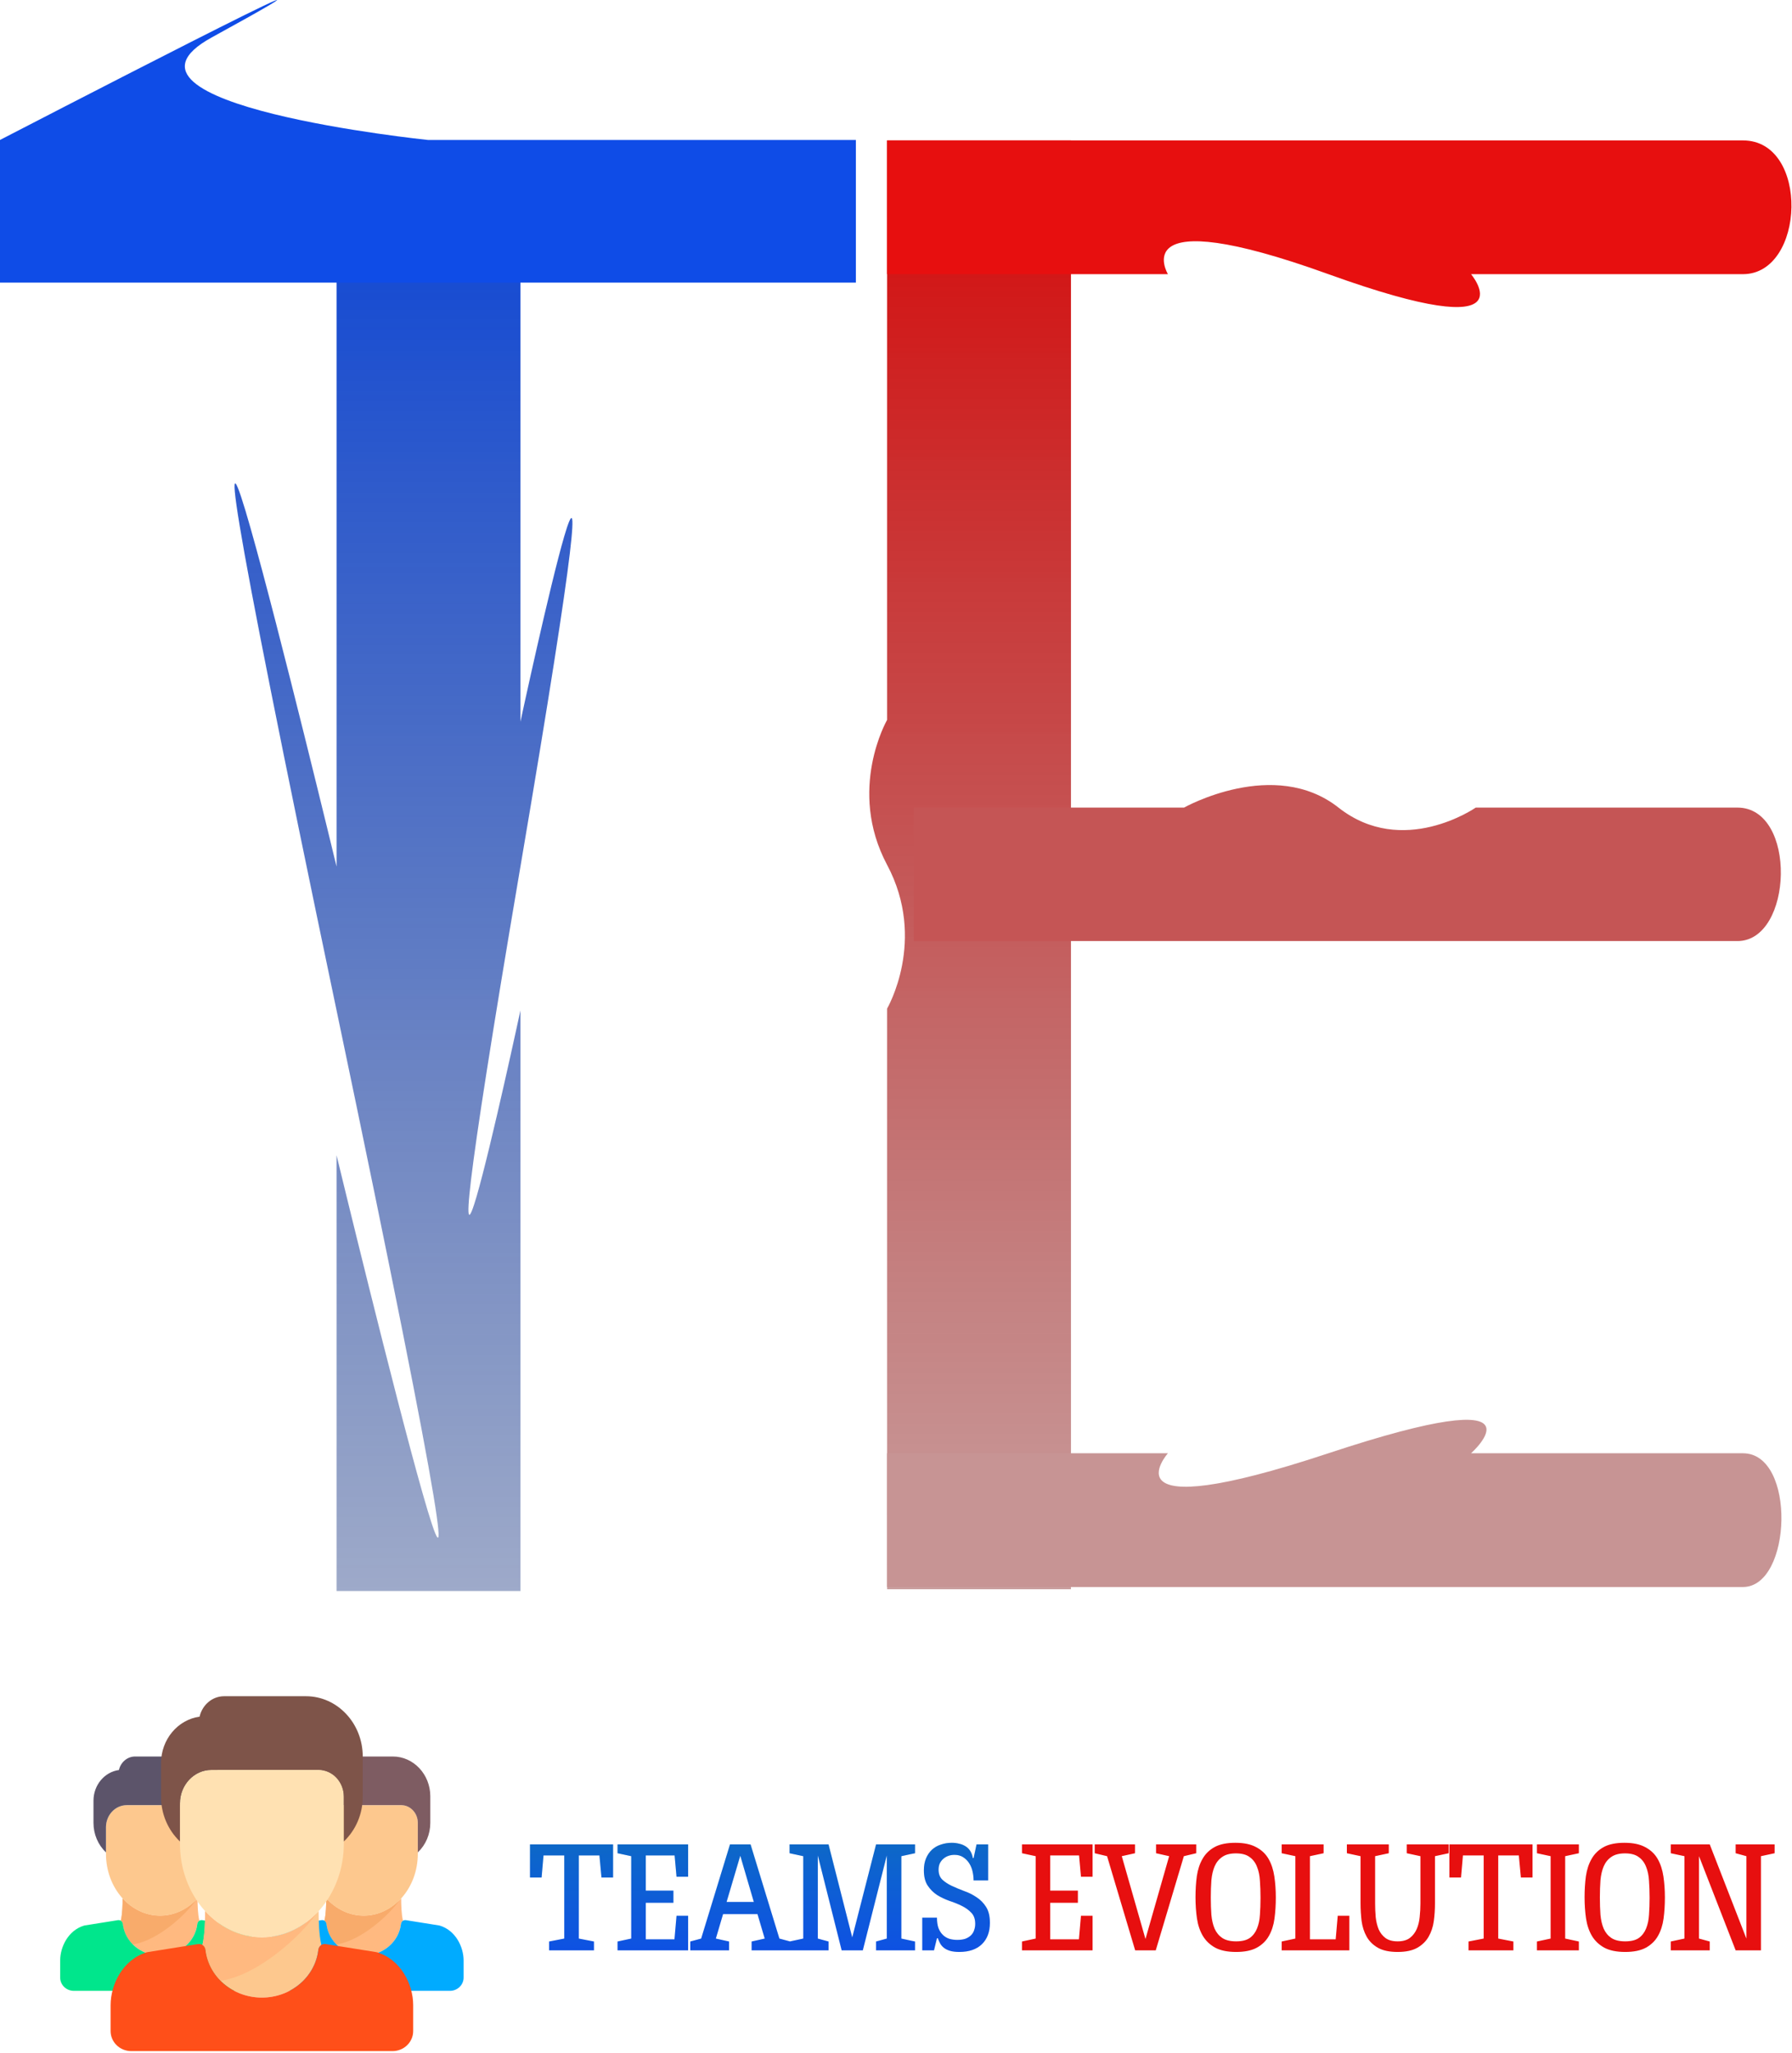 <svg width="804" height="921" viewBox="0 0 804 921" fill="none" xmlns="http://www.w3.org/2000/svg">
<path d="M443 63H398V128V192V257.5V323C398 323 380 354.207 398 388C416 421.793 398 452.5 398 452.5V517.5V582.5V648V713H443H480.5V648V582.5V517.5V452.5V388V323V257.5V192V128V63H443Z" fill="url(#paint0_linear)"/>
<path d="M196 63.793H151V128.793V192.793V258.293V323.793V388.793C151 388.793 48 -38 151 453.293C254 944.587 151 518.293 151 518.293V583.293V648.793V713.793H196H233.5V648.793V583.293V518.293V453.293C233.5 453.293 181 697.587 233.5 388.793C286 80 233.5 323.793 233.5 323.793V258.293V192.793V128.793V63.793H196Z" fill="url(#paint1_linear)"/>
<path d="M471.585 362.318H531.245C531.245 362.318 571.66 339.567 600.527 362.318C629.395 385.069 662.112 362.318 662.112 362.318H721.772H779.508C806.451 362.318 804.526 422.207 779.508 422.207H721.772H662.112H600.527H531.245H471.585H410V362.318H471.585Z" fill="#C55555"/>
<path d="M462 63H524H596H660H722H782C812 63 810 123 782 123H722H660C660 123 688 156.207 596 123C504 89.793 524 123 524 123H462H398V63H462Z" fill="#E70F0F"/>
<path d="M462 652H524C524 652 494 685.793 596 652C698 618.207 660 652 660 652H722H782C806 652 804 712 782 712H722H660H596H524H462H398V652H462Z" fill="#C79494"/>
<path d="M95 16.793C197 -39.207 0 62.793 0 62.793V126.793H126H192H254H384V62.793H254H192C192 62.793 39.776 47.113 95 16.793Z" fill="#0F4CE7"/>
<path d="M71.82 859.462C65.296 859.462 59.378 856.489 55.012 851.683C55.008 854.563 54.91 858.721 54.191 861.754C54.663 862.06 55.029 862.563 55.1 863.188C56.032 871.244 63.219 877.318 71.82 877.318C80.418 877.318 87.606 871.243 88.539 863.188C88.612 862.561 88.97 862.06 89.448 861.754C88.729 858.721 88.631 854.563 88.627 851.682C84.261 856.489 78.342 859.462 71.82 859.462Z" fill="#FFB980"/>
<path d="M88.263 852.049C83.933 856.631 78.168 859.463 71.82 859.463C65.296 859.463 59.378 856.489 55.012 851.683C55.008 854.563 54.91 858.721 54.191 861.754C54.663 862.06 55.029 862.563 55.1 863.188C55.512 866.749 57.149 869.92 59.587 872.353C70.831 870.67 83.593 858.875 88.263 852.049Z" fill="#F8AB6B"/>
<path d="M105.904 863.896C105.829 863.874 105.755 863.856 105.678 863.845L90.771 861.469C90.68 861.454 90.485 861.446 90.392 861.446C89.449 861.446 88.654 862.193 88.539 863.188C87.605 871.243 80.418 877.318 71.819 877.318C63.219 877.318 56.032 871.244 55.1 863.188C54.983 862.164 54.115 861.394 53.2 861.448C53.09 861.441 52.983 861.451 52.868 861.469L37.961 863.845C37.884 863.857 37.809 863.874 37.734 863.897C30.688 865.993 27 873.359 27 879.552V887.238C27 890.51 29.743 893.172 33.115 893.172H110.524C113.896 893.172 116.638 890.51 116.638 887.238V879.552C116.638 873.359 112.951 865.993 105.904 863.896Z" fill="#00E68C"/>
<path d="M88.627 809.864H56.88C51.731 809.864 47.542 814.314 47.542 819.784V831.687C47.542 847.003 58.433 859.462 71.819 859.462C85.205 859.462 96.096 847.003 96.096 831.687V817.8C96.097 813.424 92.746 809.864 88.627 809.864Z" fill="#FDC88E"/>
<path d="M84.892 788.041H60.614C57.102 788.041 54.149 790.629 53.354 794.104C46.926 794.972 41.94 800.819 41.94 807.88V817.8C41.94 822.912 43.983 827.682 47.542 831.072V819.783C47.542 814.314 51.731 809.863 56.88 809.863H88.627C92.747 809.863 96.097 813.423 96.097 817.799V831.07C99.657 827.681 101.699 822.911 101.699 817.799V805.896C101.699 796.051 94.16 788.041 84.892 788.041Z" fill="#5C546A"/>
<path d="M163.181 859.462C156.658 859.462 150.739 856.489 146.373 851.683C146.37 854.563 146.271 858.721 145.552 861.754C146.024 862.06 146.39 862.563 146.461 863.188C147.393 871.244 154.58 877.318 163.181 877.318C171.78 877.318 178.967 871.243 179.9 863.188C179.973 862.561 180.331 862.06 180.809 861.754C180.09 858.721 179.992 854.563 179.989 851.682C175.622 856.489 169.704 859.462 163.181 859.462Z" fill="#FFB980"/>
<path d="M179.624 852.049C175.294 856.631 169.529 859.463 163.181 859.463C156.658 859.463 150.739 856.489 146.373 851.683C146.37 854.563 146.271 858.721 145.552 861.754C146.024 862.06 146.39 862.563 146.461 863.188C146.873 866.749 148.51 869.92 150.948 872.353C162.192 870.67 174.954 858.875 179.624 852.049Z" fill="#F8AB6B"/>
<path d="M197.266 863.896C197.191 863.874 197.116 863.856 197.039 863.845L182.132 861.469C182.041 861.454 181.846 861.446 181.753 861.446C180.81 861.446 180.015 862.193 179.9 863.188C178.967 871.243 171.779 877.318 163.181 877.318C154.58 877.318 147.393 871.244 146.461 863.188C146.344 862.164 145.476 861.394 144.561 861.448C144.451 861.441 144.344 861.451 144.229 861.469L129.322 863.845C129.245 863.857 129.171 863.874 129.096 863.897C122.049 865.993 118.362 873.359 118.362 879.552V887.238C118.362 890.51 121.104 893.172 124.476 893.172H201.885C205.257 893.172 208 890.51 208 887.238V879.552C208 873.359 204.313 865.993 197.266 863.896Z" fill="#00ABFF"/>
<path d="M179.988 809.864H148.24C143.092 809.864 138.903 814.314 138.903 819.784V831.687C138.903 847.003 149.794 859.462 163.18 859.462C176.566 859.462 187.457 847.003 187.457 831.687V817.8C187.458 813.424 184.107 809.864 179.988 809.864Z" fill="#FDC88E"/>
<path d="M176.253 788.041H151.976C148.463 788.041 145.511 790.629 144.716 794.104C138.287 794.972 133.301 800.819 133.301 807.88V817.8C133.301 822.912 135.344 827.682 138.904 831.072V819.783C138.904 814.314 143.093 809.863 148.241 809.863H179.988C184.108 809.863 187.458 813.423 187.458 817.799V831.07C191.018 827.681 193.06 822.911 193.06 817.799V805.896C193.06 796.051 185.521 788.041 176.253 788.041Z" fill="#7E5C62"/>
<path d="M117.5 869.162C107.621 869.162 98.659 864.659 92.046 857.38C92.041 861.742 91.892 868.038 90.803 872.632C91.517 873.096 92.071 873.857 92.18 874.804C93.591 887.004 104.475 896.203 117.5 896.203C130.522 896.203 141.407 887.003 142.821 874.804C142.93 873.856 143.473 873.096 144.198 872.634C143.109 868.039 142.959 861.743 142.954 857.38C136.341 864.659 127.379 869.162 117.5 869.162Z" fill="#FDC88E"/>
<path d="M142.402 857.935C135.844 864.874 127.115 869.162 117.5 869.162C107.621 869.162 98.659 864.659 92.046 857.38C92.041 861.742 91.892 868.038 90.803 872.632C91.517 873.096 92.071 873.857 92.18 874.804C92.803 880.197 95.283 884.999 98.975 888.683C116.003 886.136 135.33 868.273 142.402 857.935Z" fill="#FFB980"/>
<path d="M169.119 875.877C169.005 875.843 168.892 875.817 168.776 875.799L146.201 872.201C146.063 872.178 145.767 872.167 145.626 872.167C144.199 872.167 142.994 873.298 142.82 874.804C141.406 887.003 130.522 896.203 117.5 896.203C104.475 896.203 93.59 887.005 92.179 874.804C92.002 873.254 90.688 872.088 89.301 872.168C89.135 872.158 88.972 872.172 88.798 872.2L66.223 875.799C66.107 875.817 65.994 875.843 65.881 875.877C55.209 879.052 49.625 890.207 49.625 899.586V911.225C49.625 916.181 53.779 920.213 58.885 920.213H176.114C181.221 920.213 185.375 916.181 185.375 911.225V899.586C185.375 890.207 179.791 879.052 169.119 875.877Z" fill="#FF4F19"/>
<path d="M142.953 794.05H94.875C87.078 794.05 80.734 800.789 80.734 809.072V827.099C80.734 850.293 97.228 869.162 117.5 869.162C137.772 869.162 154.266 850.293 154.266 827.099V806.068C154.266 799.441 149.192 794.05 142.953 794.05Z" fill="#FFE1B2"/>
<path d="M137.297 761H100.531C95.212 761 90.741 764.92 89.536 770.182C79.801 771.497 72.25 780.352 72.25 791.045V806.068C72.25 813.811 75.344 821.034 80.734 826.168V809.072C80.734 800.789 87.078 794.05 94.875 794.05H142.953C149.192 794.05 154.266 799.441 154.266 806.068V826.164C159.657 821.032 162.75 813.809 162.75 806.068V788.041C162.75 773.131 151.332 761 137.297 761Z" fill="#7E5449"/>
<path d="M268.934 832.43H259.694V869.72L266.492 871.04V875H246.362V871.04L253.16 869.72V832.43H243.854L242.996 842.33H237.782V827.48H275.072V842.33H269.858L268.934 832.43ZM277.061 871.04L283.199 869.72V832.76L277.061 831.44V827.48H308.741V842H303.527L302.669 832.43H289.733V848.204H302.141V853.682H289.733V870.05H302.603L303.527 859.49H308.741V875H277.061V871.04ZM327.514 827.48H336.754L349.69 869.72L354.574 871.04V875H337.216V871.04L343.09 869.72L339.856 858.764H324.412L321.178 869.72L327.118 871.04V875H309.694V871.04L314.578 869.72L327.514 827.48ZM325.996 853.286H338.206L332.134 832.562L325.996 853.286ZM366.92 832.43V869.72L371.738 871.04V875H354.248V871.04L360.386 869.72V832.76L354.248 831.44V827.48H371.738L382.364 869.192L393.056 827.48H410.546V831.44L404.408 832.76V869.72L410.546 871.04V875H393.056V871.04L397.874 869.72V832.43L387.116 875H377.612L366.92 832.43ZM430.408 875.726C428.692 875.726 427.262 875.55 426.118 875.198C425.018 874.846 424.116 874.384 423.412 873.812C422.708 873.24 422.158 872.58 421.762 871.832C421.366 871.084 421.036 870.336 420.772 869.588H420.376L419.056 875H413.776V860.348H420.376C420.376 862.152 420.596 863.692 421.036 864.968C421.52 866.2 422.158 867.212 422.95 868.004C423.742 868.796 424.688 869.39 425.788 869.786C426.932 870.138 428.164 870.314 429.484 870.314C430.936 870.314 432.168 870.138 433.18 869.786C434.192 869.39 435.028 868.862 435.688 868.202C436.348 867.542 436.81 866.772 437.074 865.892C437.382 865.012 437.536 864.088 437.536 863.12C437.536 861.008 436.964 859.358 435.82 858.17C434.676 856.938 433.246 855.904 431.53 855.068C429.858 854.232 428.01 853.484 425.986 852.824C424.006 852.12 422.158 851.24 420.442 850.184C418.77 849.084 417.362 847.676 416.218 845.96C415.074 844.244 414.502 841.956 414.502 839.096C414.502 837.028 414.832 835.224 415.492 833.684C416.152 832.144 417.032 830.868 418.132 829.856C419.276 828.8 420.618 828.03 422.158 827.546C423.698 827.018 425.326 826.754 427.042 826.754C428.186 826.754 429.264 826.886 430.276 827.15C431.332 827.37 432.278 827.744 433.114 828.272C433.994 828.8 434.72 829.504 435.292 830.384C435.864 831.264 436.26 832.342 436.48 833.618H436.81L438.13 827.48H443.344V843.65H436.81C436.81 842.33 436.656 840.988 436.348 839.624C436.04 838.26 435.534 837.028 434.83 835.928C434.126 834.828 433.224 833.926 432.124 833.222C431.068 832.518 429.77 832.166 428.23 832.166C427.262 832.166 426.338 832.32 425.458 832.628C424.622 832.936 423.874 833.376 423.214 833.948C422.554 834.52 422.026 835.224 421.63 836.06C421.278 836.852 421.102 837.776 421.102 838.832C421.102 840.724 421.674 842.22 422.818 843.32C423.962 844.376 425.37 845.3 427.042 846.092C428.758 846.884 430.606 847.654 432.586 848.402C434.61 849.106 436.458 850.03 438.13 851.174C439.846 852.274 441.276 853.726 442.42 855.53C443.564 857.334 444.136 859.71 444.136 862.658C444.136 866.75 442.926 869.962 440.506 872.294C438.13 874.582 434.764 875.726 430.408 875.726Z" fill="#0F4CE7"/>
<path d="M268.934 832.43H259.694V869.72L266.492 871.04V875H246.362V871.04L253.16 869.72V832.43H243.854L242.996 842.33H237.782V827.48H275.072V842.33H269.858L268.934 832.43ZM277.061 871.04L283.199 869.72V832.76L277.061 831.44V827.48H308.741V842H303.527L302.669 832.43H289.733V848.204H302.141V853.682H289.733V870.05H302.603L303.527 859.49H308.741V875H277.061V871.04ZM327.514 827.48H336.754L349.69 869.72L354.574 871.04V875H337.216V871.04L343.09 869.72L339.856 858.764H324.412L321.178 869.72L327.118 871.04V875H309.694V871.04L314.578 869.72L327.514 827.48ZM325.996 853.286H338.206L332.134 832.562L325.996 853.286ZM366.92 832.43V869.72L371.738 871.04V875H354.248V871.04L360.386 869.72V832.76L354.248 831.44V827.48H371.738L382.364 869.192L393.056 827.48H410.546V831.44L404.408 832.76V869.72L410.546 871.04V875H393.056V871.04L397.874 869.72V832.43L387.116 875H377.612L366.92 832.43ZM430.408 875.726C428.692 875.726 427.262 875.55 426.118 875.198C425.018 874.846 424.116 874.384 423.412 873.812C422.708 873.24 422.158 872.58 421.762 871.832C421.366 871.084 421.036 870.336 420.772 869.588H420.376L419.056 875H413.776V860.348H420.376C420.376 862.152 420.596 863.692 421.036 864.968C421.52 866.2 422.158 867.212 422.95 868.004C423.742 868.796 424.688 869.39 425.788 869.786C426.932 870.138 428.164 870.314 429.484 870.314C430.936 870.314 432.168 870.138 433.18 869.786C434.192 869.39 435.028 868.862 435.688 868.202C436.348 867.542 436.81 866.772 437.074 865.892C437.382 865.012 437.536 864.088 437.536 863.12C437.536 861.008 436.964 859.358 435.82 858.17C434.676 856.938 433.246 855.904 431.53 855.068C429.858 854.232 428.01 853.484 425.986 852.824C424.006 852.12 422.158 851.24 420.442 850.184C418.77 849.084 417.362 847.676 416.218 845.96C415.074 844.244 414.502 841.956 414.502 839.096C414.502 837.028 414.832 835.224 415.492 833.684C416.152 832.144 417.032 830.868 418.132 829.856C419.276 828.8 420.618 828.03 422.158 827.546C423.698 827.018 425.326 826.754 427.042 826.754C428.186 826.754 429.264 826.886 430.276 827.15C431.332 827.37 432.278 827.744 433.114 828.272C433.994 828.8 434.72 829.504 435.292 830.384C435.864 831.264 436.26 832.342 436.48 833.618H436.81L438.13 827.48H443.344V843.65H436.81C436.81 842.33 436.656 840.988 436.348 839.624C436.04 838.26 435.534 837.028 434.83 835.928C434.126 834.828 433.224 833.926 432.124 833.222C431.068 832.518 429.77 832.166 428.23 832.166C427.262 832.166 426.338 832.32 425.458 832.628C424.622 832.936 423.874 833.376 423.214 833.948C422.554 834.52 422.026 835.224 421.63 836.06C421.278 836.852 421.102 837.776 421.102 838.832C421.102 840.724 421.674 842.22 422.818 843.32C423.962 844.376 425.37 845.3 427.042 846.092C428.758 846.884 430.606 847.654 432.586 848.402C434.61 849.106 436.458 850.03 438.13 851.174C439.846 852.274 441.276 853.726 442.42 855.53C443.564 857.334 444.136 859.71 444.136 862.658C444.136 866.75 442.926 869.962 440.506 872.294C438.13 874.582 434.764 875.726 430.408 875.726Z" fill="url(#paint2_linear)" fill-opacity="0.2"/>
<path d="M458.523 871.04L464.661 869.72V832.76L458.523 831.44V827.48H490.203V842H484.989L484.131 832.43H471.195V848.204H483.603V853.682H471.195V870.05H484.065L484.989 859.49H490.203V875H458.523V871.04ZM496.699 832.76L491.155 831.44V827.48H509.239V831.44L503.299 832.76L513.925 869.918L524.551 832.76L518.677 831.44V827.48H536.695V831.44L531.151 832.76L518.545 875H509.305L496.699 832.76ZM554.588 875.726C550.716 875.726 547.592 875.088 545.216 873.812C542.84 872.492 540.992 870.732 539.672 868.532C538.352 866.288 537.472 863.692 537.032 860.744C536.592 857.752 536.372 854.562 536.372 851.174C536.372 847.83 536.57 844.684 536.966 841.736C537.406 838.744 538.264 836.148 539.54 833.948C540.816 831.704 542.62 829.944 544.952 828.668C547.284 827.392 550.386 826.754 554.258 826.754C558.13 826.754 561.254 827.414 563.63 828.734C566.05 830.01 567.898 831.77 569.174 834.014C570.45 836.258 571.308 838.876 571.748 841.868C572.188 844.816 572.408 847.962 572.408 851.306C572.408 854.65 572.21 857.796 571.814 860.744C571.418 863.692 570.582 866.288 569.306 868.532C568.074 870.732 566.27 872.492 563.894 873.812C561.562 875.088 558.46 875.726 554.588 875.726ZM554.588 870.974C557.228 870.974 559.274 870.468 560.726 869.456C562.178 868.4 563.256 866.992 563.96 865.232C564.708 863.428 565.148 861.36 565.28 859.028C565.456 856.652 565.544 854.122 565.544 851.438C565.544 848.754 565.456 846.224 565.28 843.848C565.148 841.428 564.708 839.316 563.96 837.512C563.256 835.664 562.156 834.212 560.66 833.156C559.208 832.056 557.162 831.506 554.522 831.506C551.926 831.506 549.88 832.034 548.384 833.09C546.888 834.102 545.744 835.51 544.952 837.314C544.204 839.074 543.72 841.164 543.5 843.584C543.324 845.96 543.236 848.534 543.236 851.306C543.236 854.078 543.324 856.674 543.5 859.094C543.72 861.47 544.204 863.538 544.952 865.298C545.744 867.058 546.888 868.444 548.384 869.456C549.924 870.468 551.992 870.974 554.588 870.974ZM600.19 859.49H605.404V875H575.044V871.04L581.182 869.72V832.76L575.044 831.44V827.48H593.854V831.44L587.716 832.76V870.05H599.266L600.19 859.49ZM643.819 832.76V853.946C643.819 856.63 643.643 859.27 643.291 861.866C642.939 864.462 642.169 866.794 640.981 868.862C639.837 870.886 638.165 872.536 635.965 873.812C633.765 875.088 630.795 875.726 627.055 875.726C623.315 875.726 620.345 875.088 618.145 873.812C615.945 872.536 614.273 870.864 613.129 868.796C611.985 866.728 611.237 864.396 610.885 861.8C610.577 859.16 610.423 856.498 610.423 853.814V832.76L604.285 831.44V827.48H623.095V831.44L616.957 832.76V853.946C616.957 856.014 617.045 858.06 617.221 860.084C617.441 862.108 617.881 863.934 618.541 865.562C619.245 867.146 620.257 868.444 621.577 869.456C622.941 870.468 624.767 870.974 627.055 870.974C629.343 870.974 631.169 870.468 632.533 869.456C633.897 868.4 634.931 867.058 635.635 865.43C636.339 863.802 636.779 861.998 636.955 860.018C637.175 857.994 637.285 856.014 637.285 854.078V832.76L631.147 831.44V827.48H649.957V831.44L643.819 832.76ZM681.439 832.43H672.199V869.72L678.997 871.04V875H658.867V871.04L665.665 869.72V832.43H656.359L655.501 842.33H650.287V827.48H687.577V842.33H682.363L681.439 832.43ZM708.376 831.44L702.238 832.76V869.72L708.376 871.04V875H689.566V871.04L695.704 869.72V832.76L689.566 831.44V827.48H708.376V831.44ZM729.153 875.726C725.281 875.726 722.157 875.088 719.781 873.812C717.405 872.492 715.557 870.732 714.237 868.532C712.917 866.288 712.037 863.692 711.597 860.744C711.157 857.752 710.937 854.562 710.937 851.174C710.937 847.83 711.135 844.684 711.531 841.736C711.971 838.744 712.829 836.148 714.105 833.948C715.381 831.704 717.185 829.944 719.517 828.668C721.849 827.392 724.951 826.754 728.823 826.754C732.695 826.754 735.819 827.414 738.195 828.734C740.615 830.01 742.463 831.77 743.739 834.014C745.015 836.258 745.873 838.876 746.313 841.868C746.753 844.816 746.973 847.962 746.973 851.306C746.973 854.65 746.775 857.796 746.379 860.744C745.983 863.692 745.147 866.288 743.871 868.532C742.639 870.732 740.835 872.492 738.459 873.812C736.127 875.088 733.025 875.726 729.153 875.726ZM729.153 870.974C731.793 870.974 733.839 870.468 735.291 869.456C736.743 868.4 737.821 866.992 738.525 865.232C739.273 863.428 739.713 861.36 739.845 859.028C740.021 856.652 740.109 854.122 740.109 851.438C740.109 848.754 740.021 846.224 739.845 843.848C739.713 841.428 739.273 839.316 738.525 837.512C737.821 835.664 736.721 834.212 735.225 833.156C733.773 832.056 731.727 831.506 729.087 831.506C726.491 831.506 724.445 832.034 722.949 833.09C721.453 834.102 720.309 835.51 719.517 837.314C718.769 839.074 718.285 841.164 718.065 843.584C717.889 845.96 717.801 848.534 717.801 851.306C717.801 854.078 717.889 856.674 718.065 859.094C718.285 861.47 718.769 863.538 719.517 865.298C720.309 867.058 721.453 868.444 722.949 869.456C724.489 870.468 726.557 870.974 729.153 870.974ZM783.532 869.72V832.76L778.714 831.44V827.48H796.204V831.44L790.066 832.76V875H778.714L762.28 832.76V869.72L767.098 871.04V875H749.608V871.04L755.746 869.72V832.76L749.608 831.44V827.48H767.098L783.532 869.72Z" fill="#E70F0F"/>
<defs>
<linearGradient id="paint0_linear" x1="439.25" y1="63" x2="439.25" y2="713" gradientUnits="userSpaceOnUse">
<stop stop-color="#D70909"/>
<stop offset="1" stop-color="#852121" stop-opacity="0.44"/>
</linearGradient>
<linearGradient id="paint1_linear" x1="192.25" y1="63.793" x2="192.25" y2="713.793" gradientUnits="userSpaceOnUse">
<stop stop-color="#0943D7"/>
<stop offset="1" stop-color="#213D85" stop-opacity="0.44"/>
</linearGradient>
<linearGradient id="paint2_linear" x1="520" y1="810" x2="520" y2="887" gradientUnits="userSpaceOnUse">
<stop stop-color="#00FF0A"/>
<stop offset="1" stop-color="#00FF57" stop-opacity="0"/>
</linearGradient>
</defs>
</svg>
